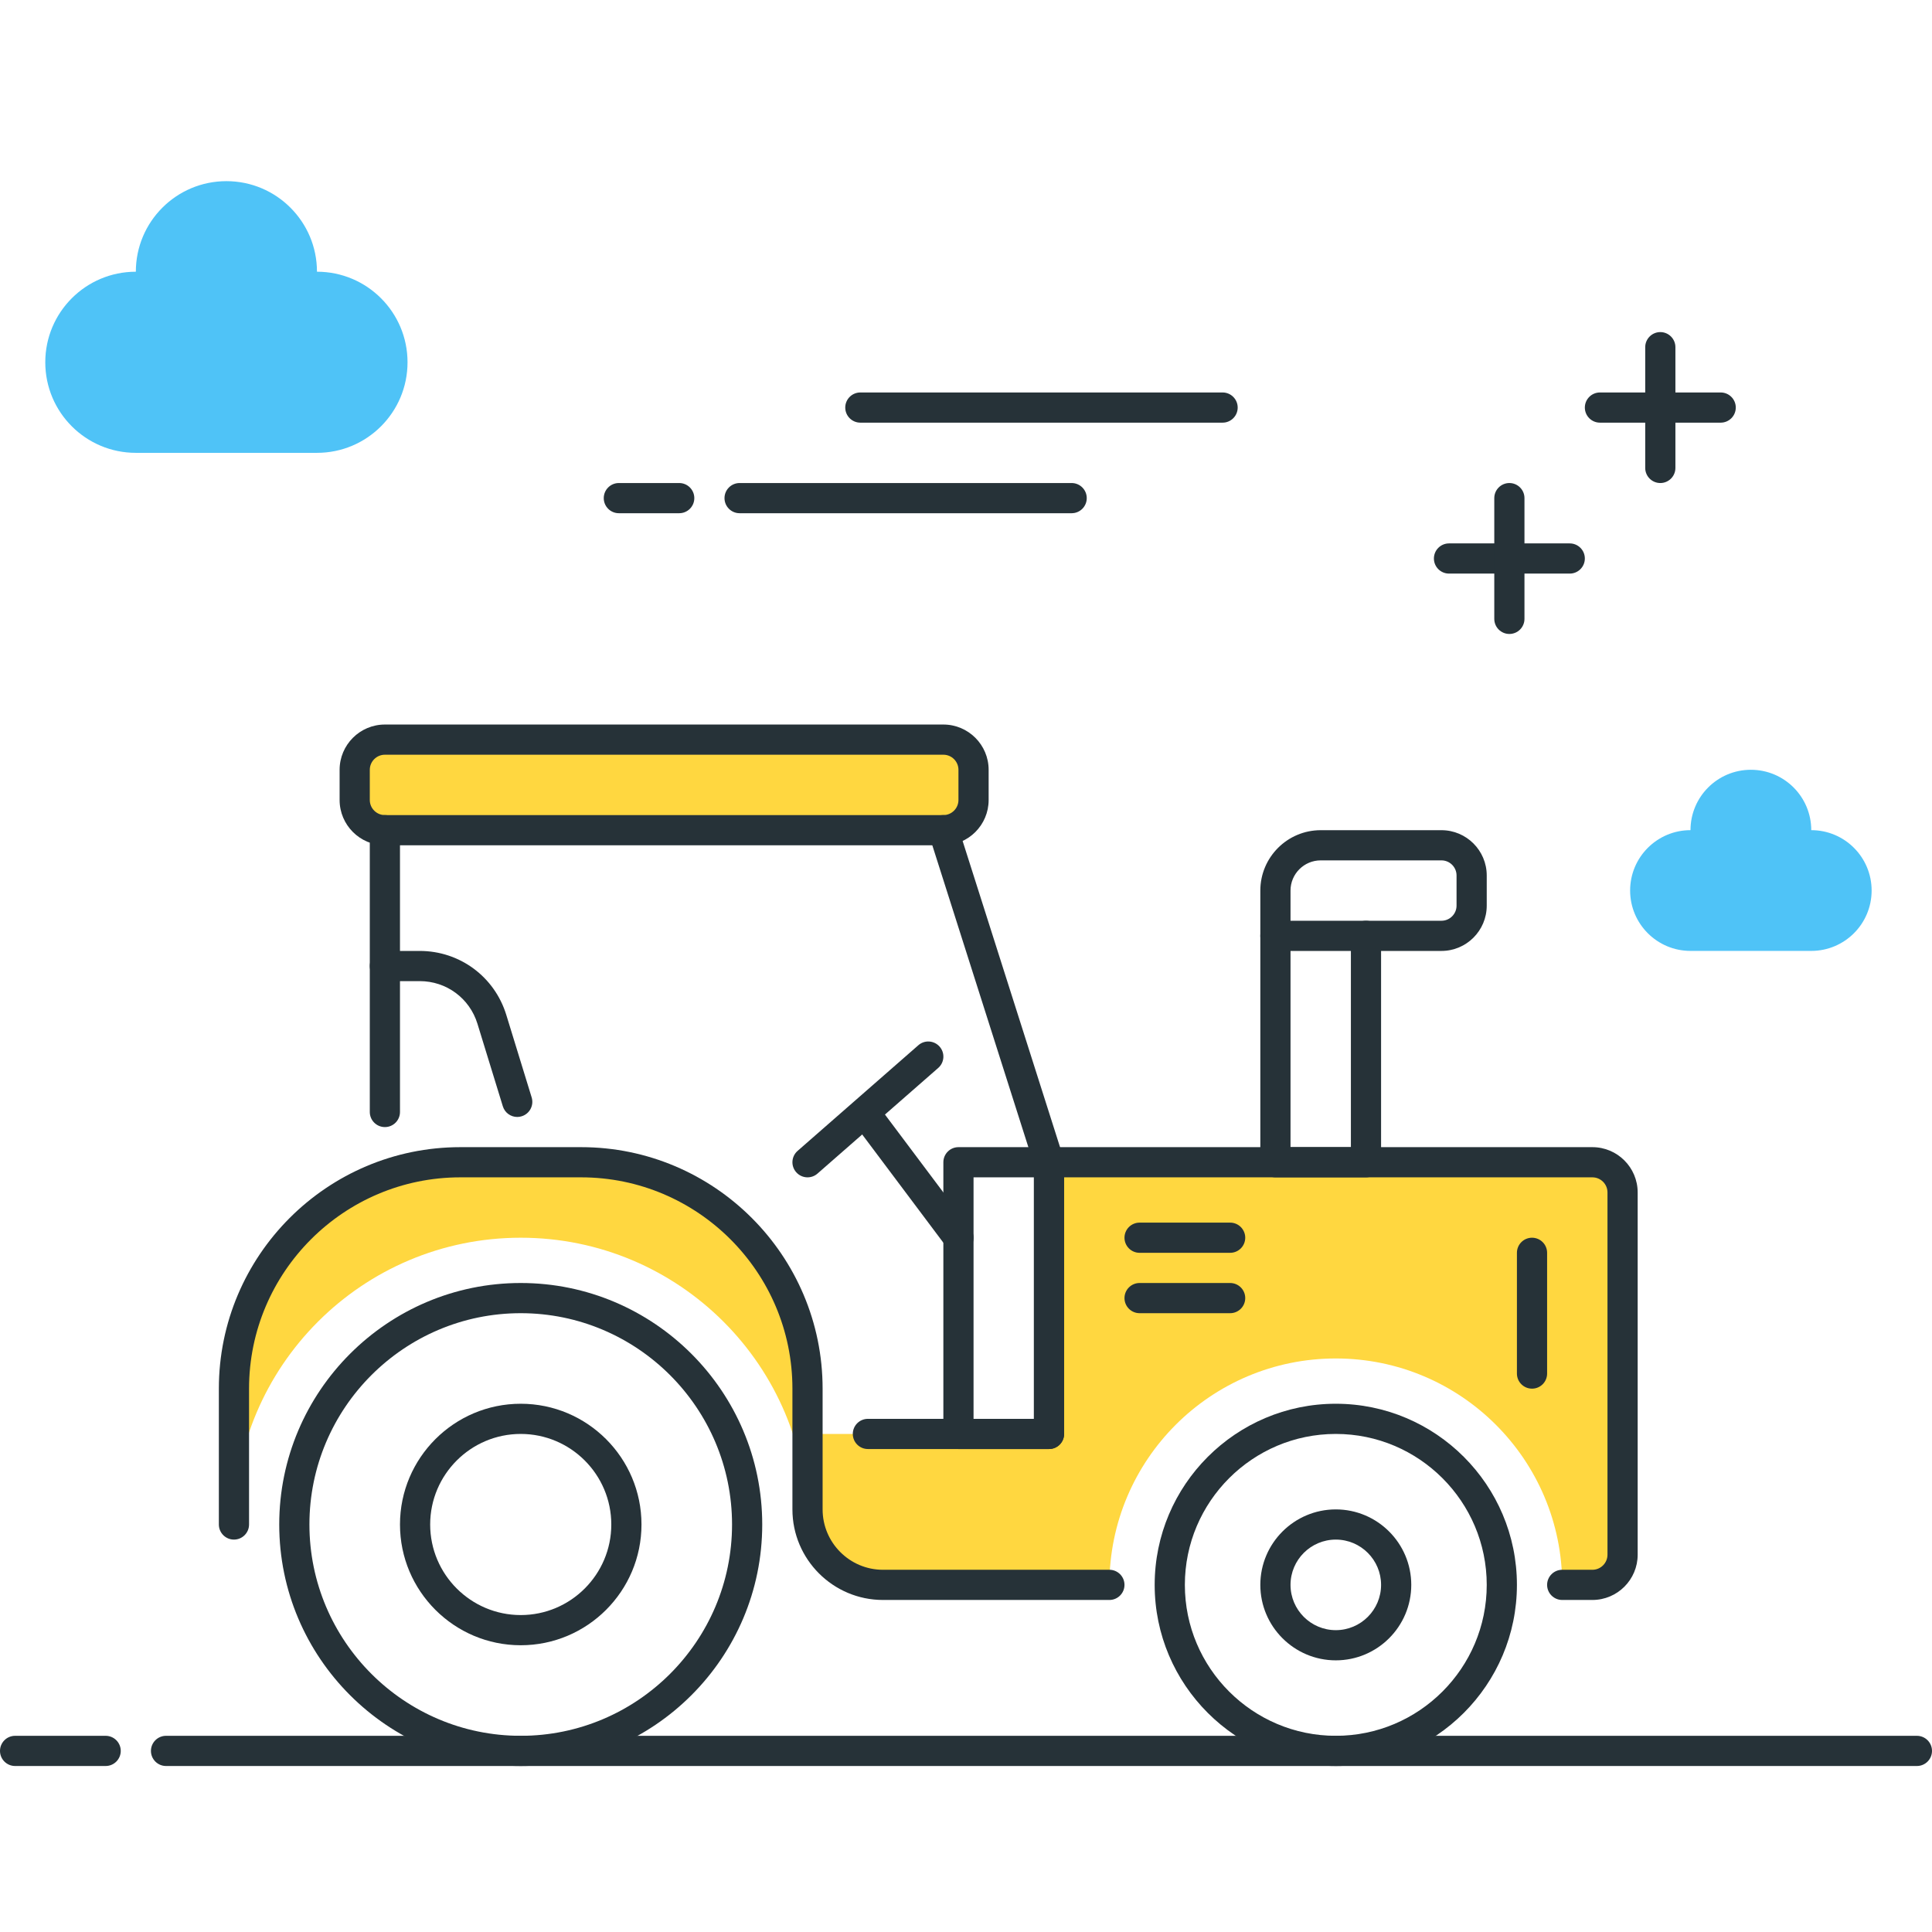 <?xml version="1.0" encoding="utf-8"?>
<!-- Generator: Adobe Illustrator 22.0.0, SVG Export Plug-In . SVG Version: 6.00 Build 0)  -->
<svg version="1.1" id="Layer_1" xmlns="http://www.w3.org/2000/svg" xmlns:xlink="http://www.w3.org/1999/xlink" x="0px" y="0px"
	 viewBox="0 0 64 64" style="enable-background:new 0 0 64 64;" xml:space="preserve">
<style type="text/css">
	.st0{fill:#263238;}
	.st1{fill:#4FC3F7;}
	.st2{fill:#FFD740;}
	.st3{fill:#FF5252;}
	.st4{fill:#4DB6AC;}
	.st5{fill:#FFFFFF;}
	.st6{fill:#40C4FF;}
	.st7{fill:#A2A2A1;}
	.st8{fill:#212A41;}
</style>
<g>
	<g>
		<path class="st2" d="M52.75,38.501h-18v9h-8v2.5c0,1.381,1.119,2.5,2.5,2.5h5.5h2c0-4.142,3.358-7.5,7.5-7.5s7.5,3.358,7.5,7.5h1
			c0.552,0,1-0.448,1-1v-12C53.75,38.948,53.303,38.501,52.75,38.501z"/>
	</g>
	<g>
		<path class="st0" d="M22.5,17.001h-2c-0.276,0-0.5-0.224-0.5-0.5s0.224-0.5,0.5-0.5h2c0.276,0,0.5,0.224,0.5,0.5
			S22.776,17.001,22.5,17.001z"/>
	</g>
	<g>
		<path class="st0" d="M35.5,17.001h-11c-0.276,0-0.5-0.224-0.5-0.5s0.224-0.5,0.5-0.5h11c0.276,0,0.5,0.224,0.5,0.5
			S35.776,17.001,35.5,17.001z"/>
	</g>
	<g>
		<path class="st0" d="M40.5,14.001h-12c-0.276,0-0.5-0.224-0.5-0.5s0.224-0.5,0.5-0.5h12c0.276,0,0.5,0.224,0.5,0.5
			S40.776,14.001,40.5,14.001z"/>
	</g>
	<g>
		<path class="st0" d="M3.5,58.501h-3c-0.276,0-0.5-0.224-0.5-0.5s0.224-0.5,0.5-0.5h3c0.276,0,0.5,0.224,0.5,0.5
			S3.776,58.501,3.5,58.501z"/>
	</g>
	<g>
		<path class="st0" d="M63.5,58.501h-58c-0.276,0-0.5-0.224-0.5-0.5s0.224-0.5,0.5-0.5h58c0.276,0,0.5,0.224,0.5,0.5
			S63.776,58.501,63.5,58.501z"/>
	</g>
	<g>
		<path class="st1" d="M4.5,9.001c0-1.657,1.343-3,3-3s3,1.343,3,3c1.657,0,3,1.343,3,3s-1.343,3-3,3h-6c-1.657,0-3-1.343-3-3
			S2.843,9.001,4.5,9.001z"/>
	</g>
	<g>
		<path class="st0" d="M57,14.001h-4c-0.276,0-0.5-0.224-0.5-0.5s0.224-0.5,0.5-0.5h4c0.276,0,0.5,0.224,0.5,0.5
			S57.276,14.001,57,14.001z"/>
	</g>
	<g>
		<path class="st0" d="M55,16.001c-0.276,0-0.5-0.224-0.5-0.5v-4c0-0.276,0.224-0.5,0.5-0.5s0.5,0.224,0.5,0.5v4
			C55.5,15.777,55.276,16.001,55,16.001z"/>
	</g>
	<g>
		<path class="st0" d="M52,19.001h-4c-0.276,0-0.5-0.224-0.5-0.5s0.224-0.5,0.5-0.5h4c0.276,0,0.5,0.224,0.5,0.5
			S52.276,19.001,52,19.001z"/>
	</g>
	<g>
		<path class="st0" d="M50,21.001c-0.276,0-0.5-0.224-0.5-0.5v-4c0-0.276,0.224-0.5,0.5-0.5s0.5,0.224,0.5,0.5v4
			C50.5,20.777,50.276,21.001,50,21.001z"/>
	</g>
	<g>
		<path class="st0" d="M44.25,58.501c-3.309,0-6-2.691-6-6s2.691-6,6-6s6,2.691,6,6S47.559,58.501,44.25,58.501z M44.25,47.501
			c-2.757,0-5,2.243-5,5s2.243,5,5,5s5-2.243,5-5S47.007,47.501,44.25,47.501z"/>
	</g>
	<g>
		<path class="st0" d="M52.75,53.001h-1c-0.276,0-0.5-0.224-0.5-0.5s0.224-0.5,0.5-0.5h1c0.276,0,0.5-0.225,0.5-0.5v-12
			c0-0.275-0.224-0.5-0.5-0.5h-17.5v8.5c0,0.276-0.224,0.5-0.5,0.5h-6c-0.276,0-0.5-0.224-0.5-0.5s0.224-0.5,0.5-0.5h5.5v-8.5
			c0-0.276,0.224-0.5,0.5-0.5h18c0.827,0,1.5,0.673,1.5,1.5v12C54.25,52.328,53.578,53.001,52.75,53.001z"/>
	</g>
	<g>
		<path class="st0" d="M44.25,55.001c-1.378,0-2.5-1.121-2.5-2.5s1.122-2.5,2.5-2.5s2.5,1.121,2.5,2.5S45.629,55.001,44.25,55.001z
			 M44.25,51.001c-0.827,0-1.5,0.673-1.5,1.5s0.673,1.5,1.5,1.5s1.5-0.673,1.5-1.5S45.078,51.001,44.25,51.001z"/>
	</g>
	<g>
		<path class="st0" d="M31.751,41.501c-0.152,0-0.302-0.069-0.4-0.2l-3-4c-0.166-0.221-0.121-0.534,0.1-0.7
			c0.22-0.166,0.534-0.12,0.7,0.101l3,4c0.166,0.221,0.121,0.534-0.1,0.7C31.96,41.469,31.855,41.501,31.751,41.501z"/>
	</g>
	<g>
		<path class="st0" d="M26.75,39.001c-0.139,0-0.277-0.058-0.376-0.171c-0.182-0.208-0.161-0.523,0.047-0.705l4-3.5
			c0.207-0.182,0.522-0.162,0.706,0.047c0.182,0.208,0.161,0.523-0.047,0.705l-4,3.5C26.985,38.96,26.868,39.001,26.75,39.001z"/>
	</g>
	<g>
		<path class="st1" d="M56,27.5c0-1.105,0.895-2,2-2s2,0.895,2,2c1.105,0,2,0.895,2,2s-0.895,2-2,2h-4c-1.105,0-2-0.895-2-2
			S54.896,27.5,56,27.5z"/>
	</g>
	<g>
		<path class="st2" d="M31.25,24.501h-18.5c-0.552,0-1,0.448-1,1v1c0,0.552,0.448,1,1,1h18.5c0.552,0,1-0.448,1-1v-1
			C32.25,24.948,31.803,24.501,31.25,24.501z"/>
		<path class="st0" d="M31.25,28.001h-18.5c-0.827,0-1.5-0.673-1.5-1.5v-1c0-0.827,0.673-1.5,1.5-1.5h18.5
			c0.827,0,1.5,0.673,1.5,1.5v1C32.75,27.328,32.078,28.001,31.25,28.001z M12.75,25.001c-0.276,0-0.5,0.225-0.5,0.5v1
			c0,0.275,0.224,0.5,0.5,0.5h18.5c0.276,0,0.5-0.225,0.5-0.5v-1c0-0.275-0.224-0.5-0.5-0.5H12.75z"/>
	</g>
	<g>
		<path class="st0" d="M45.25,39.001h-3c-0.276,0-0.5-0.224-0.5-0.5v-9c0-1.103,0.897-2,2-2h4c0.827,0,1.5,0.673,1.5,1.5v1
			c0,0.827-0.673,1.5-1.5,1.5h-2v7C45.75,38.777,45.527,39.001,45.25,39.001z M42.75,38.001h2v-7c0-0.276,0.224-0.5,0.5-0.5h2.5
			c0.276,0,0.5-0.225,0.5-0.5v-1c0-0.275-0.224-0.5-0.5-0.5h-4c-0.551,0-1,0.448-1,1V38.001z"/>
	</g>
	<g>
		<path class="st0" d="M12.75,37.336c-0.276,0-0.5-0.224-0.5-0.5v-9.335c0-0.276,0.224-0.5,0.5-0.5s0.5,0.224,0.5,0.5v9.335
			C13.25,37.112,13.027,37.336,12.75,37.336z"/>
	</g>
	<g>
		<path class="st0" d="M34.75,39.001c-0.212,0-0.409-0.136-0.477-0.349l-3.5-11c-0.083-0.263,0.062-0.544,0.325-0.628
			c0.261-0.081,0.544,0.062,0.628,0.325l3.5,11c0.083,0.263-0.062,0.544-0.325,0.628C34.852,38.993,34.801,39.001,34.75,39.001z"/>
	</g>
	<g>
		<path class="st0" d="M17.135,37.001c-0.214,0-0.412-0.138-0.478-0.353l-0.841-2.735c-0.26-0.845-1.028-1.412-1.912-1.412H12.75
			c-0.276,0-0.5-0.224-0.5-0.5s0.224-0.5,0.5-0.5h1.153c1.325,0,2.478,0.851,2.868,2.117l0.841,2.735
			c0.081,0.265-0.067,0.544-0.331,0.625C17.233,36.994,17.183,37.001,17.135,37.001z"/>
	</g>
	<g>
		<path class="st0" d="M17.25,58.501c-4.411,0-8-3.589-8-8s3.589-8,8-8s8,3.589,8,8S21.662,58.501,17.25,58.501z M17.25,43.501
			c-3.86,0-7,3.141-7,7s3.14,7,7,7s7-3.141,7-7S21.11,43.501,17.25,43.501z"/>
	</g>
	<g>
		<path class="st0" d="M17.25,54.501c-2.206,0-4-1.794-4-4s1.794-4,4-4s4,1.794,4,4S19.456,54.501,17.25,54.501z M17.25,47.501
			c-1.654,0-3,1.346-3,3s1.346,3,3,3s3-1.346,3-3S18.905,47.501,17.25,47.501z"/>
	</g>
	<g>
		<path class="st2" d="M19.25,38.501h-4c-4.142,0-7.5,3.358-7.5,7.5v4.5c0-5.247,4.253-9.5,9.5-9.5s9.5,4.253,9.5,9.5v-4.5
			C26.75,41.859,23.393,38.501,19.25,38.501z"/>
	</g>
	<g>
		<path class="st0" d="M36.75,53.001h-7.5c-1.654,0-3-1.346-3-3v-4c0-3.859-3.14-7-7-7h-4c-3.86,0-7,3.141-7,7v4.5
			c0,0.276-0.224,0.5-0.5,0.5s-0.5-0.224-0.5-0.5v-4.5c0-4.411,3.589-8,8-8h4c4.411,0,8,3.589,8,8v4c0,1.103,0.897,2,2,2h7.5
			c0.276,0,0.5,0.224,0.5,0.5S37.026,53.001,36.75,53.001z"/>
	</g>
	<g>
		<path class="st0" d="M34.75,48.001h-3c-0.276,0-0.5-0.224-0.5-0.5v-9c0-0.276,0.224-0.5,0.5-0.5h3c0.276,0,0.5,0.224,0.5,0.5v9
			C35.25,47.777,35.027,48.001,34.75,48.001z M32.25,47.001h2v-8h-2V47.001z"/>
	</g>
	<g>
		<path class="st0" d="M45.25,31.501h-3c-0.276,0-0.5-0.224-0.5-0.5s0.224-0.5,0.5-0.5h3c0.276,0,0.5,0.224,0.5,0.5
			S45.527,31.501,45.25,31.501z"/>
	</g>
	<g>
		<path class="st0" d="M40.75,41.501h-3c-0.276,0-0.5-0.224-0.5-0.5s0.224-0.5,0.5-0.5h3c0.276,0,0.5,0.224,0.5,0.5
			S41.027,41.501,40.75,41.501z"/>
	</g>
	<g>
		<path class="st0" d="M40.75,43.501h-3c-0.276,0-0.5-0.224-0.5-0.5s0.224-0.5,0.5-0.5h3c0.276,0,0.5,0.224,0.5,0.5
			S41.027,43.501,40.75,43.501z"/>
	</g>
	<g>
		<path class="st0" d="M50.75,46.001c-0.276,0-0.5-0.224-0.5-0.5v-4c0-0.276,0.224-0.5,0.5-0.5s0.5,0.224,0.5,0.5v4
			C51.25,45.777,51.027,46.001,50.75,46.001z"/>
	</g>
</g>
</svg>
